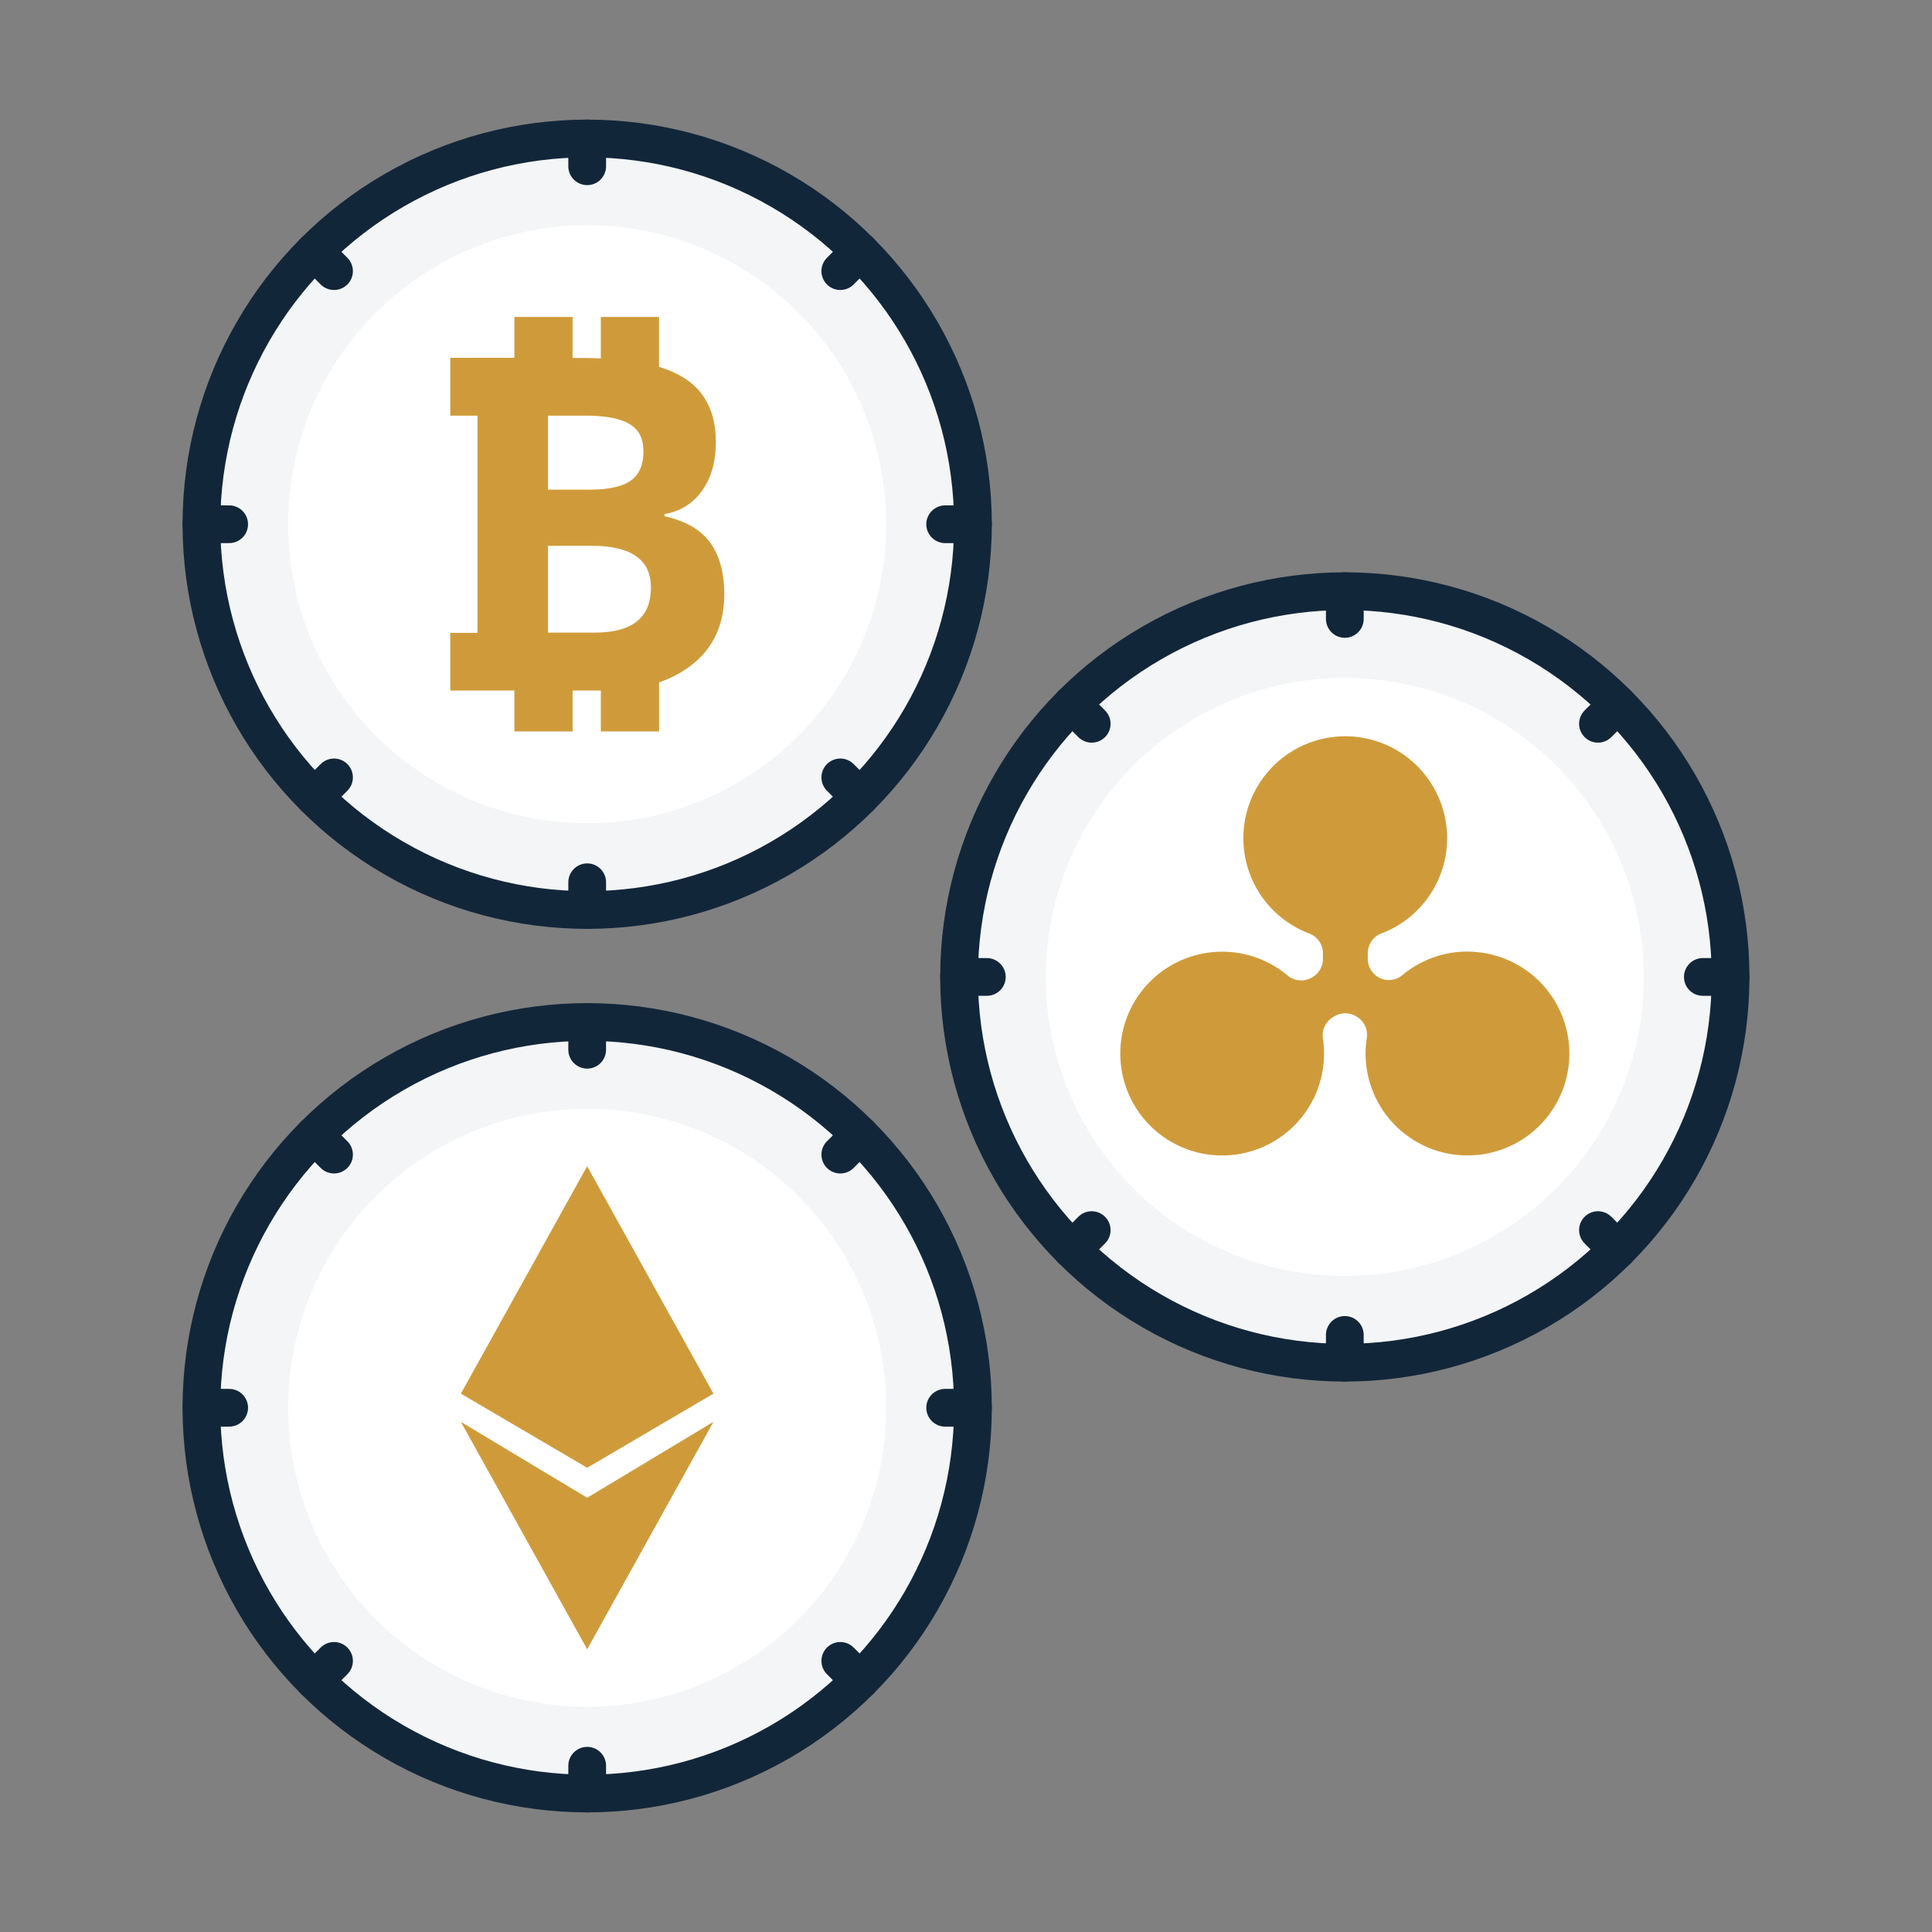 <svg xmlns="http://www.w3.org/2000/svg" viewBox="0 0 512 512"><rect x="0" y="0" width="512" height="512" fill="#808080" stroke="none"/><title>Icon</title><circle cx="155.61" cy="373.07" r="102.23" fill="#f3f5f6" stroke="#12263a" stroke-linecap="round" stroke-linejoin="round" stroke-width="10"/><circle cx="155.61" cy="373.07" r="79.25" fill="#fff"/><line x1="155.61" y1="270.84" x2="155.61" y2="278.19" fill="#fff" stroke="#12263a" stroke-linecap="round" stroke-linejoin="round" stroke-width="10"/><line x1="155.61" y1="467.94" x2="155.61" y2="475.3" fill="#fff" stroke="#12263a" stroke-linecap="round" stroke-linejoin="round" stroke-width="10"/><line x1="257.84" y1="373.07" x2="250.48" y2="373.07" fill="#fff" stroke="#12263a" stroke-linecap="round" stroke-linejoin="round" stroke-width="10"/><line x1="60.73" y1="373.07" x2="53.38" y2="373.07" fill="#fff" stroke="#12263a" stroke-linecap="round" stroke-linejoin="round" stroke-width="10"/><line x1="227.9" y1="300.78" x2="222.69" y2="305.98" fill="#fff" stroke="#12263a" stroke-linecap="round" stroke-linejoin="round" stroke-width="10"/><line x1="88.52" y1="440.15" x2="83.32" y2="445.36" fill="#fff" stroke="#12263a" stroke-linecap="round" stroke-linejoin="round" stroke-width="10"/><line x1="227.9" y1="445.36" x2="222.69" y2="440.15" fill="#fff" stroke="#12263a" stroke-linecap="round" stroke-linejoin="round" stroke-width="10"/><line x1="88.52" y1="305.98" x2="83.32" y2="300.78" fill="#fff" stroke="#12263a" stroke-linecap="round" stroke-linejoin="round" stroke-width="10"/><polygon points="189.07 369.33 155.61 388.97 122.14 369.33 155.6 309.06 189.07 369.33" fill="#cf9b3a"/><polygon points="122.14 376.81 155.61 396.92 189.07 376.8 155.61 437.08 122.14 376.81" fill="#cf9b3a"/><circle cx="356.39" cy="258.9" r="102.23" fill="#f3f5f6" stroke="#12263a" stroke-linecap="round" stroke-linejoin="round" stroke-width="10"/><circle cx="356.39" cy="258.9" r="79.25" fill="#fff"/><line x1="356.39" y1="156.67" x2="356.39" y2="164.02" fill="#fff" stroke="#12263a" stroke-linecap="round" stroke-linejoin="round" stroke-width="10"/><line x1="356.39" y1="353.77" x2="356.39" y2="361.13" fill="#fff" stroke="#12263a" stroke-linecap="round" stroke-linejoin="round" stroke-width="10"/><line x1="458.62" y1="258.9" x2="451.27" y2="258.9" fill="#fff" stroke="#12263a" stroke-linecap="round" stroke-linejoin="round" stroke-width="10"/><line x1="261.52" y1="258.9" x2="254.16" y2="258.9" fill="#fff" stroke="#12263a" stroke-linecap="round" stroke-linejoin="round" stroke-width="10"/><line x1="428.68" y1="186.61" x2="423.48" y2="191.81" fill="#fff" stroke="#12263a" stroke-linecap="round" stroke-linejoin="round" stroke-width="10"/><line x1="289.31" y1="325.99" x2="284.1" y2="331.19" fill="#fff" stroke="#12263a" stroke-linecap="round" stroke-linejoin="round" stroke-width="10"/><line x1="428.68" y1="331.19" x2="423.48" y2="325.99" fill="#fff" stroke="#12263a" stroke-linecap="round" stroke-linejoin="round" stroke-width="10"/><line x1="289.31" y1="191.81" x2="284.1" y2="186.61" fill="#fff" stroke="#12263a" stroke-linecap="round" stroke-linejoin="round" stroke-width="10"/><path d="M389.56,252.19a26.92,26.92,0,0,0-17.92,6.23,5.59,5.59,0,0,1-6.33.58h0a5.59,5.59,0,0,1-2.83-4.86v-1.55a5.57,5.57,0,0,1,3.6-5.22,27,27,0,1,0-19.15,0,5.62,5.62,0,0,1,3.66,5.23v1.53a5.59,5.59,0,0,1-2.85,4.87l-.19.11a5.59,5.59,0,0,1-6.33-.6,27,27,0,1,0,9.37,16.7,5.6,5.6,0,0,1,2.78-5.72l.4-.23a5.59,5.59,0,0,1,5.49,0l.19.11a5.6,5.6,0,0,1,2.76,5.73,27,27,0,1,0,27.35-22.89Z" fill="#cf9b3a"/><circle cx="155.61" cy="138.93" r="102.23" fill="#f3f5f6" stroke="#12263a" stroke-linecap="round" stroke-linejoin="round" stroke-width="10"/><circle cx="155.61" cy="138.93" r="79.25" fill="#fff"/><path d="M188.22,143.82q-3.71-5.13-12.1-7v-.6a14.82,14.82,0,0,0,9.87-6.1q3.71-5.07,3.71-13,0-11.65-8.48-17a27.29,27.29,0,0,0-6.57-2.89V84H159.22v11c-1.68-.08-3.42-.12-5.25-.12h-2.23V84H136.32V94.82h-17v15.33h7.22v57.57h-7.22V183h17v10.84h15.43V183h7.48v10.84h15.43V180.82a29.27,29.27,0,0,0,8.56-4.53q8.72-6.76,8.72-18.83Q191.93,149,188.22,143.82Zm-43-33.67h9.84q8,0,11.74,2.2t3.71,7.27q0,5.43-3.41,7.79t-11,2.35H145.22Zm23.6,54.5q-3.68,3-11.41,3H145.22v-23h11.59q15.69,0,15.69,11Q172.5,161.69,168.81,164.64Z" fill="#cf9b3a"/><line x1="155.61" y1="36.7" x2="155.61" y2="44.06" fill="#fff" stroke="#12263a" stroke-linecap="round" stroke-linejoin="round" stroke-width="10"/><line x1="155.61" y1="233.81" x2="155.61" y2="241.16" fill="#fff" stroke="#12263a" stroke-linecap="round" stroke-linejoin="round" stroke-width="10"/><line x1="257.84" y1="138.93" x2="250.48" y2="138.93" fill="#fff" stroke="#12263a" stroke-linecap="round" stroke-linejoin="round" stroke-width="10"/><line x1="60.73" y1="138.93" x2="53.38" y2="138.93" fill="#fff" stroke="#12263a" stroke-linecap="round" stroke-linejoin="round" stroke-width="10"/><line x1="227.9" y1="66.64" x2="222.69" y2="71.85" fill="#fff" stroke="#12263a" stroke-linecap="round" stroke-linejoin="round" stroke-width="10"/><line x1="88.52" y1="206.02" x2="83.32" y2="211.22" fill="#fff" stroke="#12263a" stroke-linecap="round" stroke-linejoin="round" stroke-width="10"/><line x1="227.9" y1="211.22" x2="222.69" y2="206.02" fill="#fff" stroke="#12263a" stroke-linecap="round" stroke-linejoin="round" stroke-width="10"/><line x1="88.52" y1="71.85" x2="83.32" y2="66.64" fill="#fff" stroke="#12263a" stroke-linecap="round" stroke-linejoin="round" stroke-width="10"/></svg>